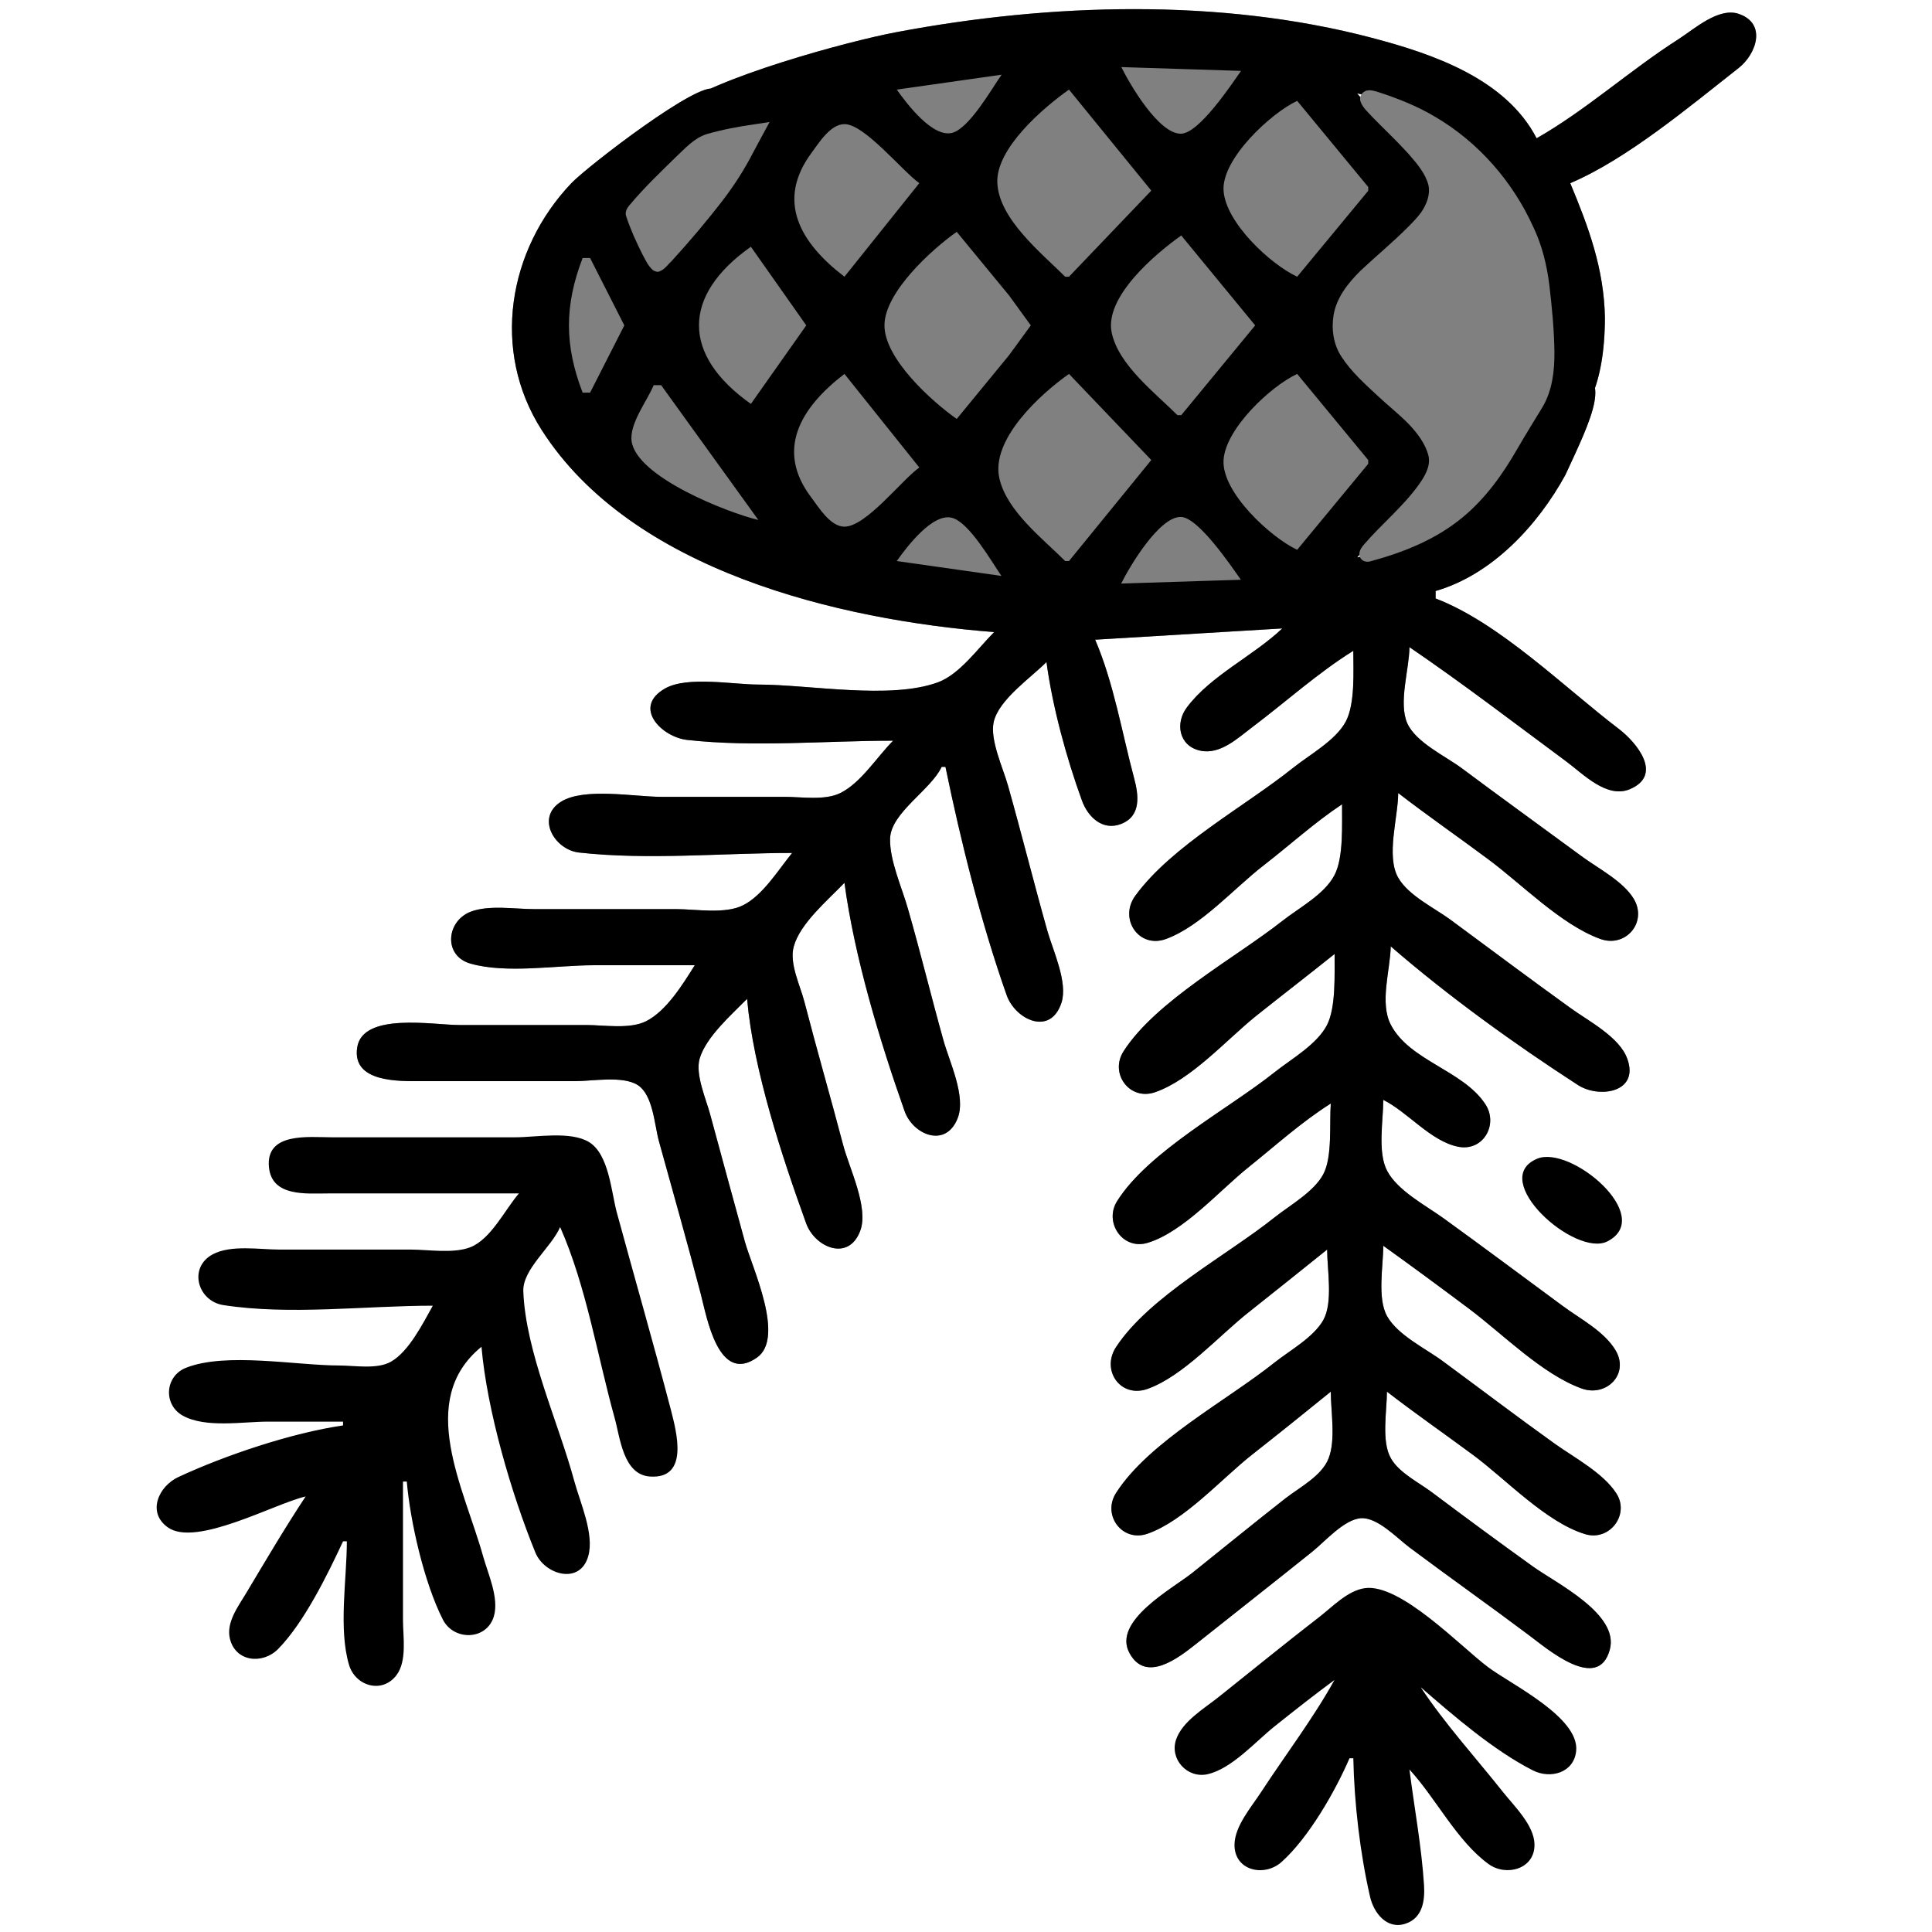 <?xml version="1.0" encoding="UTF-8" standalone="no"?>
<!-- Created with Inkscape (http://www.inkscape.org/) -->

<svg
   width="48"
   height="48"
   viewBox="0 0 12.7 12.7"
   version="1.1"
   id="svg2210"
   inkscape:version="1.1.2 (b8e25be833, 2022-02-05)"
   sodipodi:docname="Bor_0.svg"
   xmlns:inkscape="http://www.inkscape.org/namespaces/inkscape"
   xmlns:sodipodi="http://sodipodi.sourceforge.net/DTD/sodipodi-0.dtd"
   xmlns="http://www.w3.org/2000/svg"
   xmlns:svg="http://www.w3.org/2000/svg">
  <sodipodi:namedview
     id="namedview2212"
     pagecolor="#ffffff"
     bordercolor="#666666"
     borderopacity="1.0"
     inkscape:pageshadow="2"
     inkscape:pageopacity="0.0"
     inkscape:pagecheckerboard="0"
     inkscape:document-units="mm"
     showgrid="false"
     showguides="false"
     inkscape:zoom="11.816274"
     inkscape:cx="12.398156"
     inkscape:cy="25.3464"
     inkscape:window-width="1746"
     inkscape:window-height="1051"
     inkscape:window-x="165"
     inkscape:window-y="-9"
     inkscape:window-maximized="1"
     inkscape:current-layer="layer1"
     units="px" />
  <defs
     id="defs2207">
    <inkscape:path-effect
       effect="fill_between_many"
       method="originald"
       linkedpaths="#path2324,0,1"
       id="path-effect4671"
       is_visible="true"
       lpeversion="0"
       join="true"
       close="true"
       autoreverse="true"
       applied="false" />
  </defs>
  <g
     inkscape:label="Layer 1"
     inkscape:groupmode="layer"
     id="layer1">
    <path
       d="M 4.985,0.86 4.782,1.229 4.346,1.745 h -0.049 C 4.265,1.637 4.148,1.495 4.159,1.383 4.168,1.284 4.919,0.746 4.696,0.587 4.605,0.522 3.867,1.089 3.756,1.204 3.339,1.642 3.227,2.305 3.561,2.827 4.152,3.751 5.511,4.075 6.535,4.155 6.429,4.261 6.309,4.432 6.166,4.485 c -0.315,0.116 -0.844,0.015 -1.181,0.015 -0.166,0 -0.465,-0.057 -0.612,0.025 C 4.153,4.649 4.351,4.846 4.518,4.864 4.959,4.913 5.427,4.869 5.871,4.869 5.765,4.975 5.661,5.144 5.526,5.212 5.424,5.264 5.269,5.238 5.157,5.238 H 4.346 c -0.175,0 -0.506,-0.063 -0.658,0.032 -0.169,0.106 -0.041,0.316 0.117,0.334 0.455,0.051 0.943,0.003 1.402,0.003 C 5.117,5.717 5.016,5.884 4.886,5.95 4.768,6.011 4.574,5.976 4.444,5.976 H 3.51 c -0.127,0 -0.298,-0.029 -0.418,0.018 -0.159,0.063 -0.178,0.289 0,0.34 0.237,0.068 0.565,0.011 0.811,0.011 H 4.567 C 4.489,6.469 4.382,6.645 4.247,6.713 4.139,6.767 3.972,6.738 3.854,6.738 H 3.018 c -0.167,0 -0.635,-0.086 -0.67,0.148 -0.035,0.232 0.278,0.221 0.424,0.221 h 1.008 c 0.114,0 0.312,-0.037 0.411,0.025 0.102,0.064 0.111,0.262 0.14,0.368 0.093,0.336 0.188,0.671 0.276,1.008 C 4.646,8.657 4.722,9.103 4.976,8.924 5.162,8.793 4.945,8.335 4.897,8.164 4.82,7.886 4.745,7.607 4.669,7.328 4.642,7.226 4.569,7.064 4.599,6.959 4.642,6.815 4.809,6.67 4.911,6.566 4.952,7.032 5.14,7.601 5.299,8.041 5.356,8.2 5.579,8.296 5.655,8.09 5.712,7.937 5.581,7.676 5.542,7.525 5.46,7.213 5.37,6.903 5.289,6.59 5.262,6.482 5.186,6.333 5.218,6.221 5.26,6.069 5.444,5.915 5.551,5.803 c 0.066,0.488 0.231,1.036 0.395,1.5 0.055,0.157 0.271,0.247 0.349,0.048 C 6.352,7.207 6.24,6.978 6.201,6.836 6.121,6.55 6.051,6.261 5.969,5.976 5.93,5.837 5.847,5.657 5.851,5.512 5.856,5.342 6.119,5.193 6.19,5.041 h 0.025 C 6.317,5.536 6.449,6.065 6.617,6.541 6.674,6.703 6.906,6.814 6.978,6.59 7.02,6.458 6.923,6.251 6.886,6.123 6.796,5.804 6.716,5.483 6.626,5.164 6.594,5.05 6.506,4.864 6.532,4.746 6.566,4.598 6.776,4.456 6.879,4.352 6.919,4.648 7.01,4.981 7.112,5.262 7.151,5.37 7.248,5.464 7.37,5.416 7.503,5.364 7.485,5.227 7.455,5.115 7.375,4.816 7.321,4.489 7.199,4.205 L 8.429,4.131 C 8.24,4.311 7.958,4.441 7.802,4.65 7.724,4.753 7.749,4.903 7.888,4.934 8.02,4.964 8.136,4.852 8.232,4.78 8.452,4.614 8.662,4.424 8.896,4.278 8.896,4.409 8.909,4.627 8.846,4.744 8.78,4.867 8.61,4.96 8.502,5.046 8.184,5.301 7.704,5.558 7.463,5.888 7.353,6.038 7.485,6.239 7.666,6.172 7.896,6.087 8.113,5.838 8.306,5.689 8.478,5.556 8.641,5.407 8.822,5.287 8.821,5.417 8.833,5.638 8.772,5.753 8.706,5.88 8.538,5.968 8.429,6.054 8.12,6.297 7.598,6.58 7.386,6.91 7.292,7.056 7.425,7.237 7.592,7.18 7.831,7.098 8.062,6.835 8.256,6.679 8.428,6.542 8.602,6.408 8.773,6.271 8.772,6.402 8.783,6.621 8.723,6.738 8.657,6.866 8.49,6.96 8.379,7.048 8.076,7.29 7.549,7.568 7.343,7.896 7.256,8.035 7.379,8.219 7.543,8.17 7.778,8.1 8.018,7.824 8.207,7.673 8.384,7.531 8.556,7.375 8.748,7.254 8.738,7.385 8.76,7.606 8.698,7.72 8.636,7.835 8.48,7.922 8.379,8.002 8.068,8.251 7.556,8.521 7.337,8.854 7.236,9.006 7.365,9.193 7.543,9.13 7.777,9.047 8.013,8.78 8.207,8.627 8.38,8.49 8.552,8.352 8.724,8.214 c 0,0.132 0.04,0.345 -0.025,0.463 C 8.635,8.791 8.479,8.877 8.379,8.956 8.068,9.205 7.553,9.476 7.337,9.813 7.243,9.958 7.376,10.14 7.543,10.082 7.786,9.997 8.03,9.72 8.232,9.561 8.405,9.425 8.577,9.287 8.748,9.148 c 0,0.131 0.034,0.317 -0.015,0.44 C 8.689,9.701 8.544,9.777 8.453,9.847 8.246,10.009 8.043,10.175 7.838,10.339 7.708,10.443 7.309,10.656 7.425,10.867 7.533,11.066 7.748,10.897 7.863,10.806 8.117,10.604 8.372,10.404 8.625,10.201 8.709,10.134 8.834,9.989 8.945,9.98 c 0.109,-0.008 0.239,0.131 0.32,0.192 0.261,0.195 0.527,0.383 0.787,0.578 0.113,0.084 0.453,0.379 0.53,0.094 0.064,-0.234 -0.351,-0.436 -0.506,-0.547 C 9.853,10.137 9.632,9.974 9.412,9.809 9.328,9.746 9.196,9.681 9.143,9.586 9.079,9.475 9.117,9.273 9.117,9.148 9.302,9.291 9.495,9.425 9.683,9.564 9.897,9.722 10.164,10.008 10.421,10.085 10.581,10.133 10.716,9.955 10.624,9.815 10.537,9.682 10.351,9.583 10.224,9.493 9.975,9.315 9.732,9.13 9.486,8.949 9.373,8.865 9.189,8.778 9.118,8.652 9.052,8.534 9.093,8.321 9.093,8.189 9.283,8.325 9.471,8.464 9.658,8.604 9.878,8.769 10.137,9.033 10.396,9.127 10.557,9.186 10.712,9.035 10.621,8.878 10.546,8.751 10.389,8.671 10.273,8.585 10.011,8.392 9.75,8.197 9.486,8.006 9.37,7.923 9.186,7.826 9.118,7.696 9.054,7.574 9.093,7.365 9.093,7.23 9.255,7.311 9.405,7.502 9.585,7.538 9.751,7.571 9.852,7.39 9.763,7.257 9.616,7.035 9.267,6.974 9.143,6.737 9.067,6.592 9.139,6.377 9.142,6.221 9.518,6.547 9.953,6.861 10.372,7.132 10.51,7.222 10.778,7.183 10.697,6.96 10.646,6.816 10.44,6.711 10.322,6.625 10.058,6.435 9.798,6.24 9.535,6.046 9.429,5.968 9.26,5.888 9.192,5.771 9.109,5.629 9.191,5.371 9.191,5.213 9.384,5.362 9.585,5.501 9.781,5.647 10.003,5.811 10.259,6.077 10.519,6.172 10.687,6.233 10.833,6.061 10.738,5.906 10.667,5.791 10.503,5.707 10.396,5.628 10.134,5.435 9.87,5.245 9.609,5.05 9.503,4.971 9.308,4.881 9.251,4.755 9.191,4.62 9.264,4.399 9.265,4.254 9.616,4.493 9.956,4.754 10.298,5.007 c 0.109,0.081 0.265,0.244 0.415,0.181 0.224,-0.094 0.043,-0.309 -0.071,-0.396 C 10.282,4.518 9.859,4.096 9.437,3.934 V 3.885 C 9.808,3.778 10.109,3.453 10.29,3.122 10.46,2.755 10.616,2.446 10.323,2.444 10.187,2.419 9.9,3.043 9.795,3.172 9.577,3.437 9.261,3.613 8.921,3.664 9.056,3.508 9.463,3.222 9.431,3 9.384,2.67 8.792,2.517 8.792,2.139 8.792,1.76 9.384,1.608 9.431,1.277 9.463,1.049 9.053,0.777 8.921,0.614 9.471,0.728 9.88,1.07 10.086,1.598 c 0.064,0.164 0.079,0.43 0.102,0.793 -0.177,0.536 0.359,0.609 0.362,-0.302 C 10.544,1.768 10.444,1.496 10.322,1.204 10.694,1.047 11.109,0.698 11.429,0.447 c 0.115,-0.09 0.188,-0.292 0,-0.356 C 11.297,0.047 11.138,0.19 11.036,0.256 10.717,0.459 10.429,0.722 10.101,0.909 9.898,0.517 9.418,0.354 9.019,0.249 8.021,-0.014 6.902,0.021 5.895,0.211 5.573,0.271 4.685,0.513 4.432,0.717 4.396,1.134 4.5,0.892 4.985,0.86 Z"
       id="path4673"
       style="fill:#808080;stroke-width:0.093"
       inkscape:original-d="M 0.95729572,-0.0538439"
       inkscape:path-effect="#path-effect4671" />
    <path
       style="fill:#000000;stroke:none;stroke-width:0.025"
       d="M 4.985,0.86 4.782,1.229 4.346,1.745 h -0.049 C 4.265,1.637 4.148,1.495 4.159,1.383 4.168,1.284 4.919,0.746 4.696,0.587 4.605,0.522 3.867,1.089 3.756,1.204 3.339,1.642 3.227,2.305 3.561,2.827 4.152,3.751 5.511,4.075 6.535,4.155 6.429,4.261 6.309,4.432 6.166,4.485 c -0.315,0.116 -0.844,0.015 -1.181,0.015 -0.166,0 -0.465,-0.057 -0.612,0.025 C 4.153,4.649 4.351,4.846 4.518,4.864 4.959,4.913 5.427,4.869 5.871,4.869 5.765,4.975 5.661,5.144 5.526,5.212 5.424,5.264 5.269,5.238 5.157,5.238 H 4.346 c -0.175,0 -0.506,-0.063 -0.658,0.032 -0.169,0.106 -0.041,0.316 0.117,0.334 0.455,0.051 0.943,0.003 1.402,0.003 C 5.117,5.717 5.016,5.884 4.886,5.95 4.768,6.011 4.574,5.976 4.444,5.976 H 3.51 c -0.127,0 -0.298,-0.029 -0.418,0.018 -0.159,0.063 -0.178,0.289 0,0.34 0.237,0.068 0.565,0.011 0.811,0.011 H 4.567 C 4.489,6.469 4.382,6.645 4.247,6.713 4.139,6.767 3.972,6.738 3.854,6.738 H 3.018 c -0.167,0 -0.635,-0.086 -0.67,0.148 -0.035,0.232 0.278,0.221 0.424,0.221 h 1.008 c 0.114,0 0.312,-0.037 0.411,0.025 0.102,0.064 0.111,0.262 0.14,0.368 0.093,0.336 0.188,0.671 0.276,1.008 C 4.646,8.657 4.722,9.103 4.976,8.924 5.162,8.793 4.945,8.335 4.897,8.164 4.82,7.886 4.745,7.607 4.669,7.328 4.642,7.226 4.569,7.064 4.599,6.959 4.642,6.815 4.809,6.67 4.911,6.566 4.952,7.032 5.14,7.601 5.299,8.041 5.356,8.2 5.579,8.296 5.655,8.09 5.712,7.937 5.581,7.676 5.542,7.525 5.46,7.213 5.37,6.903 5.289,6.59 5.262,6.482 5.186,6.333 5.218,6.221 5.26,6.069 5.444,5.915 5.551,5.803 c 0.066,0.488 0.231,1.036 0.395,1.5 0.055,0.157 0.271,0.247 0.349,0.048 C 6.352,7.207 6.24,6.978 6.201,6.836 6.121,6.55 6.051,6.261 5.969,5.976 5.93,5.837 5.847,5.657 5.851,5.512 5.856,5.342 6.119,5.193 6.19,5.041 h 0.025 C 6.317,5.536 6.449,6.065 6.617,6.541 6.674,6.703 6.906,6.814 6.978,6.59 7.02,6.458 6.923,6.251 6.886,6.123 6.796,5.804 6.716,5.483 6.626,5.164 6.594,5.05 6.506,4.864 6.532,4.746 6.566,4.598 6.776,4.456 6.879,4.352 6.919,4.648 7.01,4.981 7.112,5.262 7.151,5.37 7.248,5.464 7.37,5.416 7.503,5.364 7.485,5.227 7.455,5.115 7.375,4.816 7.321,4.489 7.199,4.205 L 8.429,4.131 C 8.24,4.311 7.958,4.441 7.802,4.65 7.724,4.753 7.749,4.903 7.888,4.934 8.02,4.964 8.136,4.852 8.232,4.78 8.452,4.614 8.662,4.424 8.896,4.278 8.896,4.409 8.909,4.627 8.846,4.744 8.78,4.867 8.61,4.96 8.502,5.046 8.184,5.301 7.704,5.558 7.463,5.888 7.353,6.038 7.485,6.239 7.666,6.172 7.896,6.087 8.113,5.838 8.306,5.689 8.478,5.556 8.641,5.407 8.822,5.287 8.821,5.417 8.833,5.638 8.772,5.753 8.706,5.88 8.538,5.968 8.429,6.054 8.12,6.297 7.598,6.58 7.386,6.91 7.292,7.056 7.425,7.237 7.592,7.18 7.831,7.098 8.062,6.835 8.256,6.679 8.428,6.542 8.602,6.408 8.773,6.271 8.772,6.402 8.783,6.621 8.723,6.738 8.657,6.866 8.49,6.96 8.379,7.048 8.076,7.29 7.549,7.568 7.343,7.896 7.256,8.035 7.379,8.219 7.543,8.17 7.778,8.1 8.018,7.824 8.207,7.673 8.384,7.531 8.556,7.375 8.748,7.254 8.738,7.385 8.76,7.606 8.698,7.72 8.636,7.835 8.48,7.922 8.379,8.002 8.068,8.251 7.556,8.521 7.337,8.854 7.236,9.006 7.365,9.193 7.543,9.13 7.777,9.047 8.013,8.78 8.207,8.627 8.38,8.49 8.552,8.352 8.724,8.214 c 0,0.132 0.04,0.345 -0.025,0.463 C 8.635,8.791 8.479,8.877 8.379,8.956 8.068,9.205 7.553,9.476 7.337,9.813 7.243,9.958 7.376,10.14 7.543,10.082 7.786,9.997 8.03,9.72 8.232,9.561 8.405,9.425 8.577,9.287 8.748,9.148 c 0,0.131 0.034,0.317 -0.015,0.44 C 8.689,9.701 8.544,9.777 8.453,9.847 8.246,10.009 8.043,10.175 7.838,10.339 7.708,10.443 7.309,10.656 7.425,10.867 7.533,11.066 7.748,10.897 7.863,10.806 8.117,10.604 8.372,10.404 8.625,10.201 8.709,10.134 8.834,9.989 8.945,9.98 c 0.109,-0.008 0.239,0.131 0.32,0.192 0.261,0.195 0.527,0.383 0.787,0.578 0.113,0.084 0.453,0.379 0.53,0.094 0.064,-0.234 -0.351,-0.436 -0.506,-0.547 C 9.853,10.137 9.632,9.974 9.412,9.809 9.328,9.746 9.196,9.681 9.143,9.586 9.079,9.475 9.117,9.273 9.117,9.148 9.302,9.291 9.495,9.425 9.683,9.564 9.897,9.722 10.164,10.008 10.421,10.085 10.581,10.133 10.716,9.955 10.624,9.815 10.537,9.682 10.351,9.583 10.224,9.493 9.975,9.315 9.732,9.13 9.486,8.949 9.373,8.865 9.189,8.778 9.118,8.652 9.052,8.534 9.093,8.321 9.093,8.189 9.283,8.325 9.471,8.464 9.658,8.604 9.878,8.769 10.137,9.033 10.396,9.127 10.557,9.186 10.712,9.035 10.621,8.878 10.546,8.751 10.389,8.671 10.273,8.585 10.011,8.392 9.75,8.197 9.486,8.006 9.37,7.923 9.186,7.826 9.118,7.696 9.054,7.574 9.093,7.365 9.093,7.23 9.255,7.311 9.405,7.502 9.585,7.538 9.751,7.571 9.852,7.39 9.763,7.257 9.616,7.035 9.267,6.974 9.143,6.737 9.067,6.592 9.139,6.377 9.142,6.221 9.518,6.547 9.953,6.861 10.372,7.132 10.51,7.222 10.778,7.183 10.697,6.96 10.646,6.816 10.44,6.711 10.322,6.625 10.058,6.435 9.798,6.24 9.535,6.046 9.429,5.968 9.26,5.888 9.192,5.771 9.109,5.629 9.191,5.371 9.191,5.213 9.384,5.362 9.585,5.501 9.781,5.647 10.003,5.811 10.259,6.077 10.519,6.172 10.687,6.233 10.833,6.061 10.738,5.906 10.667,5.791 10.503,5.707 10.396,5.628 10.134,5.435 9.87,5.245 9.609,5.05 9.503,4.971 9.308,4.881 9.251,4.755 9.191,4.62 9.264,4.399 9.265,4.254 9.616,4.493 9.956,4.754 10.298,5.007 c 0.109,0.081 0.265,0.244 0.415,0.181 0.224,-0.094 0.043,-0.309 -0.071,-0.396 C 10.282,4.518 9.859,4.096 9.437,3.934 V 3.885 C 9.808,3.778 10.109,3.453 10.29,3.122 10.46,2.755 10.616,2.446 10.323,2.444 10.187,2.419 9.9,3.043 9.795,3.172 9.577,3.437 9.261,3.613 8.921,3.664 9.056,3.508 9.463,3.222 9.431,3 9.384,2.67 8.792,2.517 8.792,2.139 8.792,1.76 9.384,1.608 9.431,1.277 9.463,1.049 9.053,0.777 8.921,0.614 9.471,0.728 9.88,1.07 10.086,1.598 c 0.064,0.164 0.079,0.43 0.102,0.793 -0.177,0.536 0.359,0.609 0.362,-0.302 C 10.544,1.768 10.444,1.496 10.322,1.204 10.694,1.047 11.109,0.698 11.429,0.447 c 0.115,-0.09 0.188,-0.292 0,-0.356 C 11.297,0.047 11.138,0.19 11.036,0.256 10.717,0.459 10.429,0.722 10.101,0.909 9.898,0.517 9.418,0.354 9.019,0.249 8.021,-0.014 6.902,0.021 5.895,0.211 5.573,0.271 4.685,0.513 4.432,0.717 4.396,1.134 4.5,0.892 4.985,0.86 M 8.158,0.466 c -0.065,0.092 -0.277,0.413 -0.396,0.413 -0.146,0 -0.334,-0.323 -0.391,-0.438 l 0.787,0.025 M 6.584,0.491 C 6.518,0.585 6.373,0.842 6.26,0.873 6.13,0.908 5.958,0.678 5.895,0.589 L 6.584,0.491 M 7.027,0.589 7.568,1.253 7.027,1.819 H 7.002 C 6.848,1.665 6.568,1.442 6.556,1.204 6.544,0.976 6.861,0.706 7.027,0.589 m 1.5,0.074 0.467,0.566 v 0.025 L 8.527,1.819 C 8.351,1.737 8.057,1.464 8.043,1.253 8.03,1.043 8.357,0.742 8.527,0.663 M 6.043,1.204 5.551,1.819 C 5.258,1.595 5.102,1.321 5.333,1.007 5.381,0.942 5.458,0.816 5.551,0.816 5.682,0.815 5.93,1.123 6.043,1.204 M 6.289,1.524 6.633,1.942 6.776,2.139 6.633,2.335 6.289,2.754 C 6.126,2.639 5.814,2.359 5.814,2.139 c 0,-0.218 0.313,-0.501 0.475,-0.615 M 7.765,1.548 8.251,2.139 7.765,2.729 H 7.74 C 7.594,2.583 7.354,2.401 7.308,2.188 7.257,1.952 7.598,1.666 7.765,1.548 M 4.936,1.622 5.3,2.139 4.936,2.655 c -0.455,-0.321 -0.455,-0.712 0,-1.033 M 3.879,1.696 4.104,2.139 3.879,2.581 h -0.049 c -0.12,-0.311 -0.12,-0.574 0,-0.885 h 0.049 M 5.551,2.458 6.043,3.073 C 5.924,3.159 5.693,3.462 5.551,3.462 5.458,3.462 5.382,3.335 5.333,3.27 5.097,2.959 5.26,2.681 5.551,2.458 m 1.476,0 L 7.568,3.024 7.027,3.688 H 7.002 C 6.854,3.54 6.62,3.361 6.57,3.147 6.509,2.889 6.842,2.588 7.027,2.458 m 1.5,0 0.467,0.566 v 0.025 L 8.527,3.614 C 8.355,3.534 8.03,3.237 8.043,3.024 8.056,2.817 8.353,2.539 8.527,2.458 M 4.346,2.532 4.985,3.418 C 4.783,3.37 4.186,3.136 4.152,2.901 4.136,2.785 4.254,2.636 4.297,2.532 h 0.049 m 2.238,1.254 -0.689,-0.098 c 0.062,-0.088 0.235,-0.319 0.364,-0.284 0.113,0.031 0.259,0.288 0.324,0.382 m 1.574,0.025 -0.787,0.025 c 0.056,-0.113 0.249,-0.438 0.391,-0.438 0.115,0 0.332,0.323 0.396,0.413 M 3.411,7.845 C 3.319,7.952 3.227,8.146 3.091,8.199 2.979,8.242 2.816,8.214 2.698,8.214 H 1.837 c -0.132,0 -0.32,-0.033 -0.44,0.032 -0.161,0.088 -0.097,0.307 0.071,0.333 0.437,0.068 0.935,0.004 1.377,0.004 -0.065,0.116 -0.157,0.301 -0.275,0.368 -0.091,0.052 -0.239,0.025 -0.34,0.025 -0.283,0 -0.744,-0.089 -1.007,0.015 -0.14,0.055 -0.151,0.243 -0.021,0.315 0.15,0.083 0.395,0.039 0.561,0.039 h 0.492 v 0.025 C 1.918,9.419 1.483,9.565 1.173,9.709 1.045,9.768 0.963,9.94 1.103,10.04 1.287,10.172 1.805,9.884 2.009,9.837 1.871,10.046 1.744,10.262 1.616,10.476 c -0.051,0.085 -0.13,0.189 -0.105,0.295 0.037,0.155 0.216,0.171 0.317,0.069 0.171,-0.174 0.324,-0.487 0.427,-0.708 h 0.025 c 0,0.247 -0.056,0.574 0.014,0.811 0.041,0.14 0.217,0.194 0.312,0.069 0.071,-0.094 0.043,-0.253 0.043,-0.363 V 9.739 h 0.025 c 0.023,0.267 0.115,0.667 0.237,0.907 0.072,0.142 0.29,0.138 0.336,-0.023 0.034,-0.121 -0.039,-0.277 -0.071,-0.392 C 3.05,9.78 2.733,9.205 3.165,8.853 c 0.036,0.416 0.196,0.965 0.354,1.352 0.059,0.146 0.294,0.217 0.348,0.024 C 3.908,10.085 3.814,9.878 3.776,9.739 3.672,9.353 3.455,8.887 3.44,8.488 3.435,8.342 3.626,8.198 3.682,8.066 3.854,8.455 3.926,8.91 4.04,9.32 4.077,9.452 4.096,9.693 4.272,9.706 4.532,9.724 4.447,9.413 4.411,9.271 4.297,8.835 4.172,8.402 4.054,7.968 4.018,7.833 4.003,7.589 3.873,7.508 3.751,7.433 3.524,7.476 3.387,7.476 H 2.181 c -0.15,0 -0.436,-0.036 -0.413,0.197 0.019,0.196 0.247,0.172 0.389,0.172 h 1.254 M 10.104,7.617 C 9.779,7.754 10.355,8.269 10.567,8.16 10.884,7.996 10.324,7.524 10.104,7.617 M 8.773,11.042 c -0.142,0.256 -0.323,0.493 -0.483,0.738 -0.063,0.097 -0.173,0.223 -0.175,0.344 -0.003,0.174 0.196,0.217 0.309,0.116 0.178,-0.159 0.353,-0.464 0.447,-0.682 h 0.025 c 0.006,0.294 0.044,0.623 0.11,0.91 0.024,0.106 0.111,0.219 0.234,0.177 0.111,-0.037 0.127,-0.15 0.121,-0.251 -0.016,-0.254 -0.064,-0.51 -0.096,-0.762 0.174,0.189 0.313,0.472 0.521,0.622 0.115,0.083 0.304,0.033 0.301,-0.13 -0.002,-0.126 -0.134,-0.252 -0.207,-0.344 -0.18,-0.227 -0.381,-0.447 -0.541,-0.689 0.218,0.189 0.48,0.416 0.738,0.547 0.115,0.058 0.27,0.016 0.284,-0.129 0.021,-0.221 -0.428,-0.437 -0.579,-0.55 -0.178,-0.133 -0.578,-0.554 -0.812,-0.519 -0.112,0.017 -0.21,0.121 -0.295,0.187 -0.224,0.173 -0.443,0.352 -0.664,0.528 -0.095,0.076 -0.239,0.16 -0.28,0.28 -0.044,0.129 0.074,0.257 0.206,0.228 0.161,-0.036 0.317,-0.216 0.443,-0.316 0.13,-0.104 0.26,-0.206 0.394,-0.305 m 0.025,-0.025 -0.025,0.025 z"
       id="path2324"
       sodipodi:nodetypes="ccccssccccsccccssccccssccsccsscssccscccccccccccscccccccccccccccccccccccccccccscccccccccccccccccccccscsscccccccccccscscccccccccccccccccscccccccccccccccccccccccccccccccccccsccccccccccccccccccccccccccccscccccccccccccccccccscccccccccccccccccccccccccscccssccccsccscccccsccccccsccccccscccccccccsscscccccscccccccccccccccscscsccccc" />
    <path
       id="path4731"
       style="fill:#808080;stroke-width:0.017"
       d="M 4.96,0.817 C 4.854,0.832 4.748,0.852 4.644,0.882 4.561,0.909 4.502,0.977 4.44,1.035 4.336,1.137 4.231,1.237 4.138,1.349 c -0.018,0.02 -0.032,0.048 -0.021,0.075 0.028,0.085 0.065,0.166 0.105,0.246 0.021,0.038 0.038,0.08 0.073,0.108 0.014,0.006 0.027,0.013 0.042,0.005 0.032,-0.012 0.052,-0.043 0.077,-0.066 0.12,-0.131 0.235,-0.267 0.343,-0.408 0.073,-0.096 0.138,-0.198 0.193,-0.305 0.036,-0.067 0.072,-0.135 0.109,-0.202 -0.033,0.005 -0.065,0.01 -0.098,0.015 z" />
    <path
       id="path4771"
       style="fill:#808080;stroke-width:0.017"
       d="m 9,0.594 c -0.036,-0.002 -0.067,0.033 -0.058,0.069 0.013,0.044 0.051,0.074 0.081,0.108 0.072,0.074 0.147,0.144 0.217,0.22 0.009,0.009 0.019,0.021 0.028,0.031 0.05,0.058 0.103,0.12 0.122,0.196 0.013,0.063 -0.013,0.127 -0.048,0.178 -0.025,0.034 -0.056,0.066 -0.084,0.094 -0.1,0.101 -0.21,0.191 -0.314,0.289 -0.082,0.081 -0.159,0.177 -0.178,0.294 -0.015,0.094 1.115e-4,0.194 0.053,0.273 0.063,0.097 0.15,0.175 0.234,0.253 0.067,0.063 0.139,0.12 0.204,0.185 0.058,0.061 0.114,0.132 0.134,0.216 0.013,0.068 -0.026,0.131 -0.063,0.184 -0.105,0.147 -0.247,0.261 -0.364,0.398 -0.019,0.022 -0.038,0.054 -0.023,0.082 0.011,0.026 0.044,0.034 0.07,0.025 C 9.226,3.631 9.439,3.546 9.613,3.402 9.764,3.278 9.879,3.117 9.975,2.949 10.029,2.856 10.086,2.764 10.142,2.672 c 0.063,-0.109 0.077,-0.237 0.076,-0.36 -0.002,-0.145 -0.016,-0.29 -0.033,-0.435 C 10.169,1.745 10.137,1.614 10.08,1.494 9.945,1.195 9.72,0.936 9.436,0.769 9.316,0.697 9.184,0.645 9.05,0.602 c -0.016,-0.004 -0.033,-0.009 -0.05,-0.009 z" />
  </g>
</svg>
